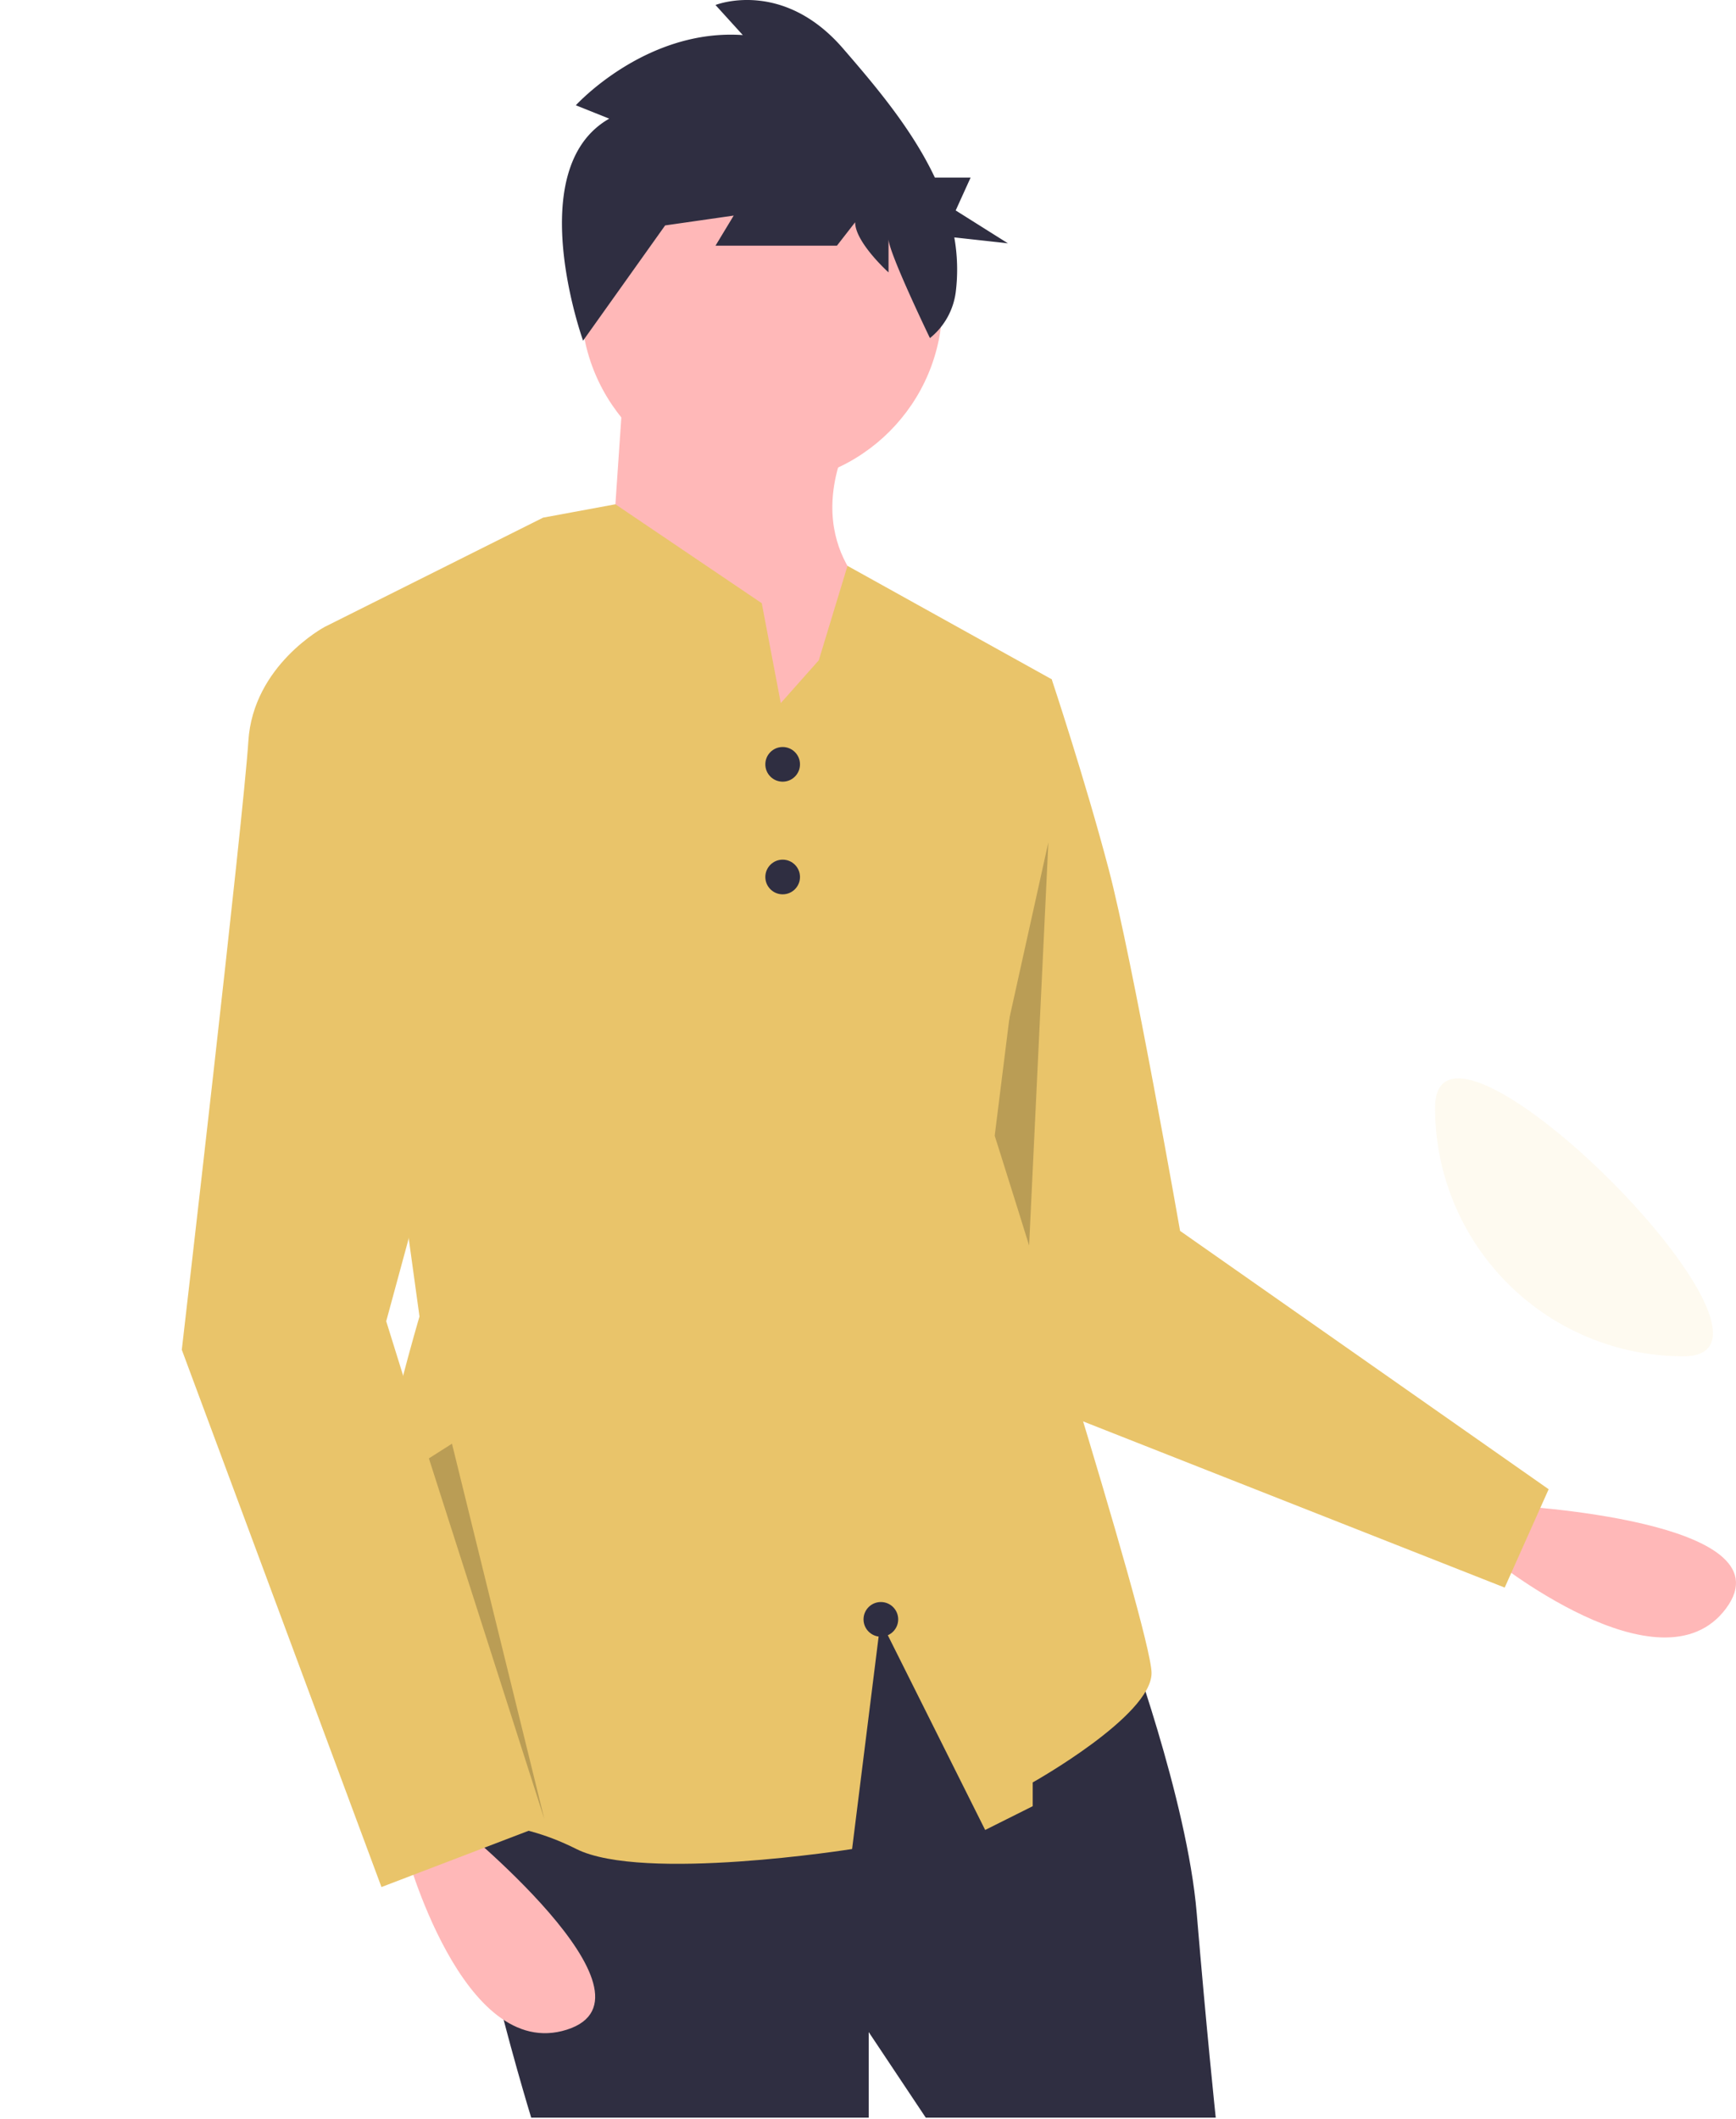<svg xmlns="http://www.w3.org/2000/svg" xmlns:xlink="http://www.w3.org/1999/xlink" width="295.798" height="361.006" viewBox="0 0 295.798 361.006">
  <defs>
    <filter id="Rectangle_222">
      <feOffset dy="3" input="SourceAlpha"/>
      <feGaussianBlur stdDeviation="3" result="blur"/>
      <feFlood flood-opacity="0.161" result="color"/>
      <feComposite operator="out" in="SourceGraphic" in2="blur"/>
      <feComposite operator="in" in="color"/>
      <feComposite operator="in" in2="SourceGraphic"/>
    </filter>
  </defs>
  <g id="undraw_personal_finance_tqcd" transform="translate(-49.948 0)">
    <path id="Path_408" data-name="Path 408" d="M828.708,604.414s47.753,2.469,36.631,17.5-40.349-8.818-40.349-8.818Z" transform="translate(-521.273 -347.925)" fill="#ffb8b8"/>
    <path id="Path_409" data-name="Path 409" d="M637.833,313.448l9.72,2.43s5.67,17.01,9.72,32.4,12.15,61.56,12.15,61.56l62.8,44.01-7.49,16.754-83.656-32.97-18.63-73.153Z" transform="translate(-418.399 -200.142)" fill="#e9c46a"/>
    <path id="Path_410" data-name="Path 410" d="M445.708,291.607l-3.623,75.864,7.56,22.555L427.5,373.787Z" transform="translate(-217.129 -148.108)" opacity="0.2"/>
    <path id="Path_411" data-name="Path 411" d="M582.869,637.543s10.53,28.35,12.15,47.79,3.24,34.83,3.24,34.83h-49.41l-9.72-14.58v14.58H481.62s-16.2-52.649-9.72-59.129,68.04-34.02,68.04-34.02Z" transform="translate(-341.161 -359.402)" fill="#2f2e41"/>
    <g transform="matrix(1, 0, 0, 1, 49.95, 0)" filter="url(#Rectangle_222)">
      <rect id="Rectangle_222-2" data-name="Rectangle 222" width="285.908" height="0.984" transform="translate(0 360.02)" fill="#fff"/>
    </g>
    <circle id="Ellipse_1" data-name="Ellipse 1" cx="30.78" cy="30.78" r="30.78" transform="translate(148.964 20.967)" fill="#ffb8b8"/>
    <path id="Path_412" data-name="Path 412" d="M522.82,214.688l-2.43,35.64,30.78,41.31,15.39-38.88s-13.77-8.91-5.67-27.54Z" transform="translate(-366.566 -149.982)" fill="#ffb8b8"/>
    <path id="Path_413" data-name="Path 413" d="M562.568,456.9c0,7.293-20.25,18.631-20.25,18.631v4.05l-8.1,4.05L516.4,448l-4.857,38.876s-35.643,5.674-46.98,0-17.012-3.238-33.212-8.907,6.481-81.811,6.481-81.811L421.631,278.7l35.392-17.7,1.865-.935,4.867-.9,7.46-1.378,24.935,16.854,2.008,10.531,1.235,6.481,6.476-7.293,4.891-16.087,34.8,19.33-9.719,77.756S562.568,449.615,562.568,456.9Z" transform="translate(-316.406 -171.878)" fill="#e9c46a"/>
    <path id="Path_414" data-name="Path 414" d="M457.712,713.428s37.26,29.97,19.44,35.64-27.54-30.78-27.54-30.78Z" transform="translate(-330.618 -403.293)" fill="#ffb8b8"/>
    <path id="Path_415" data-name="Path 415" d="M404.65,301.9l-8.1-1.62s-12.15,6.48-12.96,19.44S372.25,423.4,372.25,423.4l34.02,91.53,27.54-10.53-26.73-85.86,20.25-74.52Z" transform="translate(-291.325 -193.454)" fill="#e9c46a"/>
    <circle id="Ellipse_2" data-name="Ellipse 2" cx="2.953" cy="2.953" r="2.953" transform="translate(180.353 127.26)" fill="#2f2e41"/>
    <circle id="Ellipse_3" data-name="Ellipse 3" cx="2.953" cy="2.953" r="2.953" transform="translate(180.353 146.452)" fill="#2f2e41"/>
    <circle id="Ellipse_4" data-name="Ellipse 4" cx="2.953" cy="2.953" r="2.953" transform="translate(197.085 272.92)" fill="#2f2e41"/>
    <path id="Path_416" data-name="Path 416" d="M511.939,103.411l-5.69-2.278s11.9-13.1,28.449-11.959l-4.655-5.125s11.38-4.556,21.725,7.4c5.438,6.286,11.73,13.676,15.653,22h6.093l-2.543,5.6,8.9,5.6-9.136-1.006a31.29,31.29,0,0,1,.248,9.288,12.018,12.018,0,0,1-4.4,7.862h0s-7.056-14.606-7.056-16.884v5.695s-5.69-5.125-5.69-8.542l-3.1,3.986h-20.69l3.1-5.125-11.9,1.708,4.655-6.264-18.42,25.867S496.939,111.953,511.939,103.411Z" transform="translate(-358.182 -83.197)" fill="#2f2e41"/>
    <path id="Path_712" data-name="Path 712" d="M42.32,84.641A42.32,42.32,0,0,1,0,42.32C0,18.947,65.693,84.641,42.32,84.641Z" transform="translate(294.47 146.421)" fill="#f5cc68" opacity="0.1"/>
    <path id="Path_418" data-name="Path 418" d="M250.005,502.3l19.681,61.479L253.939,499.8Z" transform="translate(-126.978 -253.851)" opacity="0.2"/>
  </g>
</svg>
